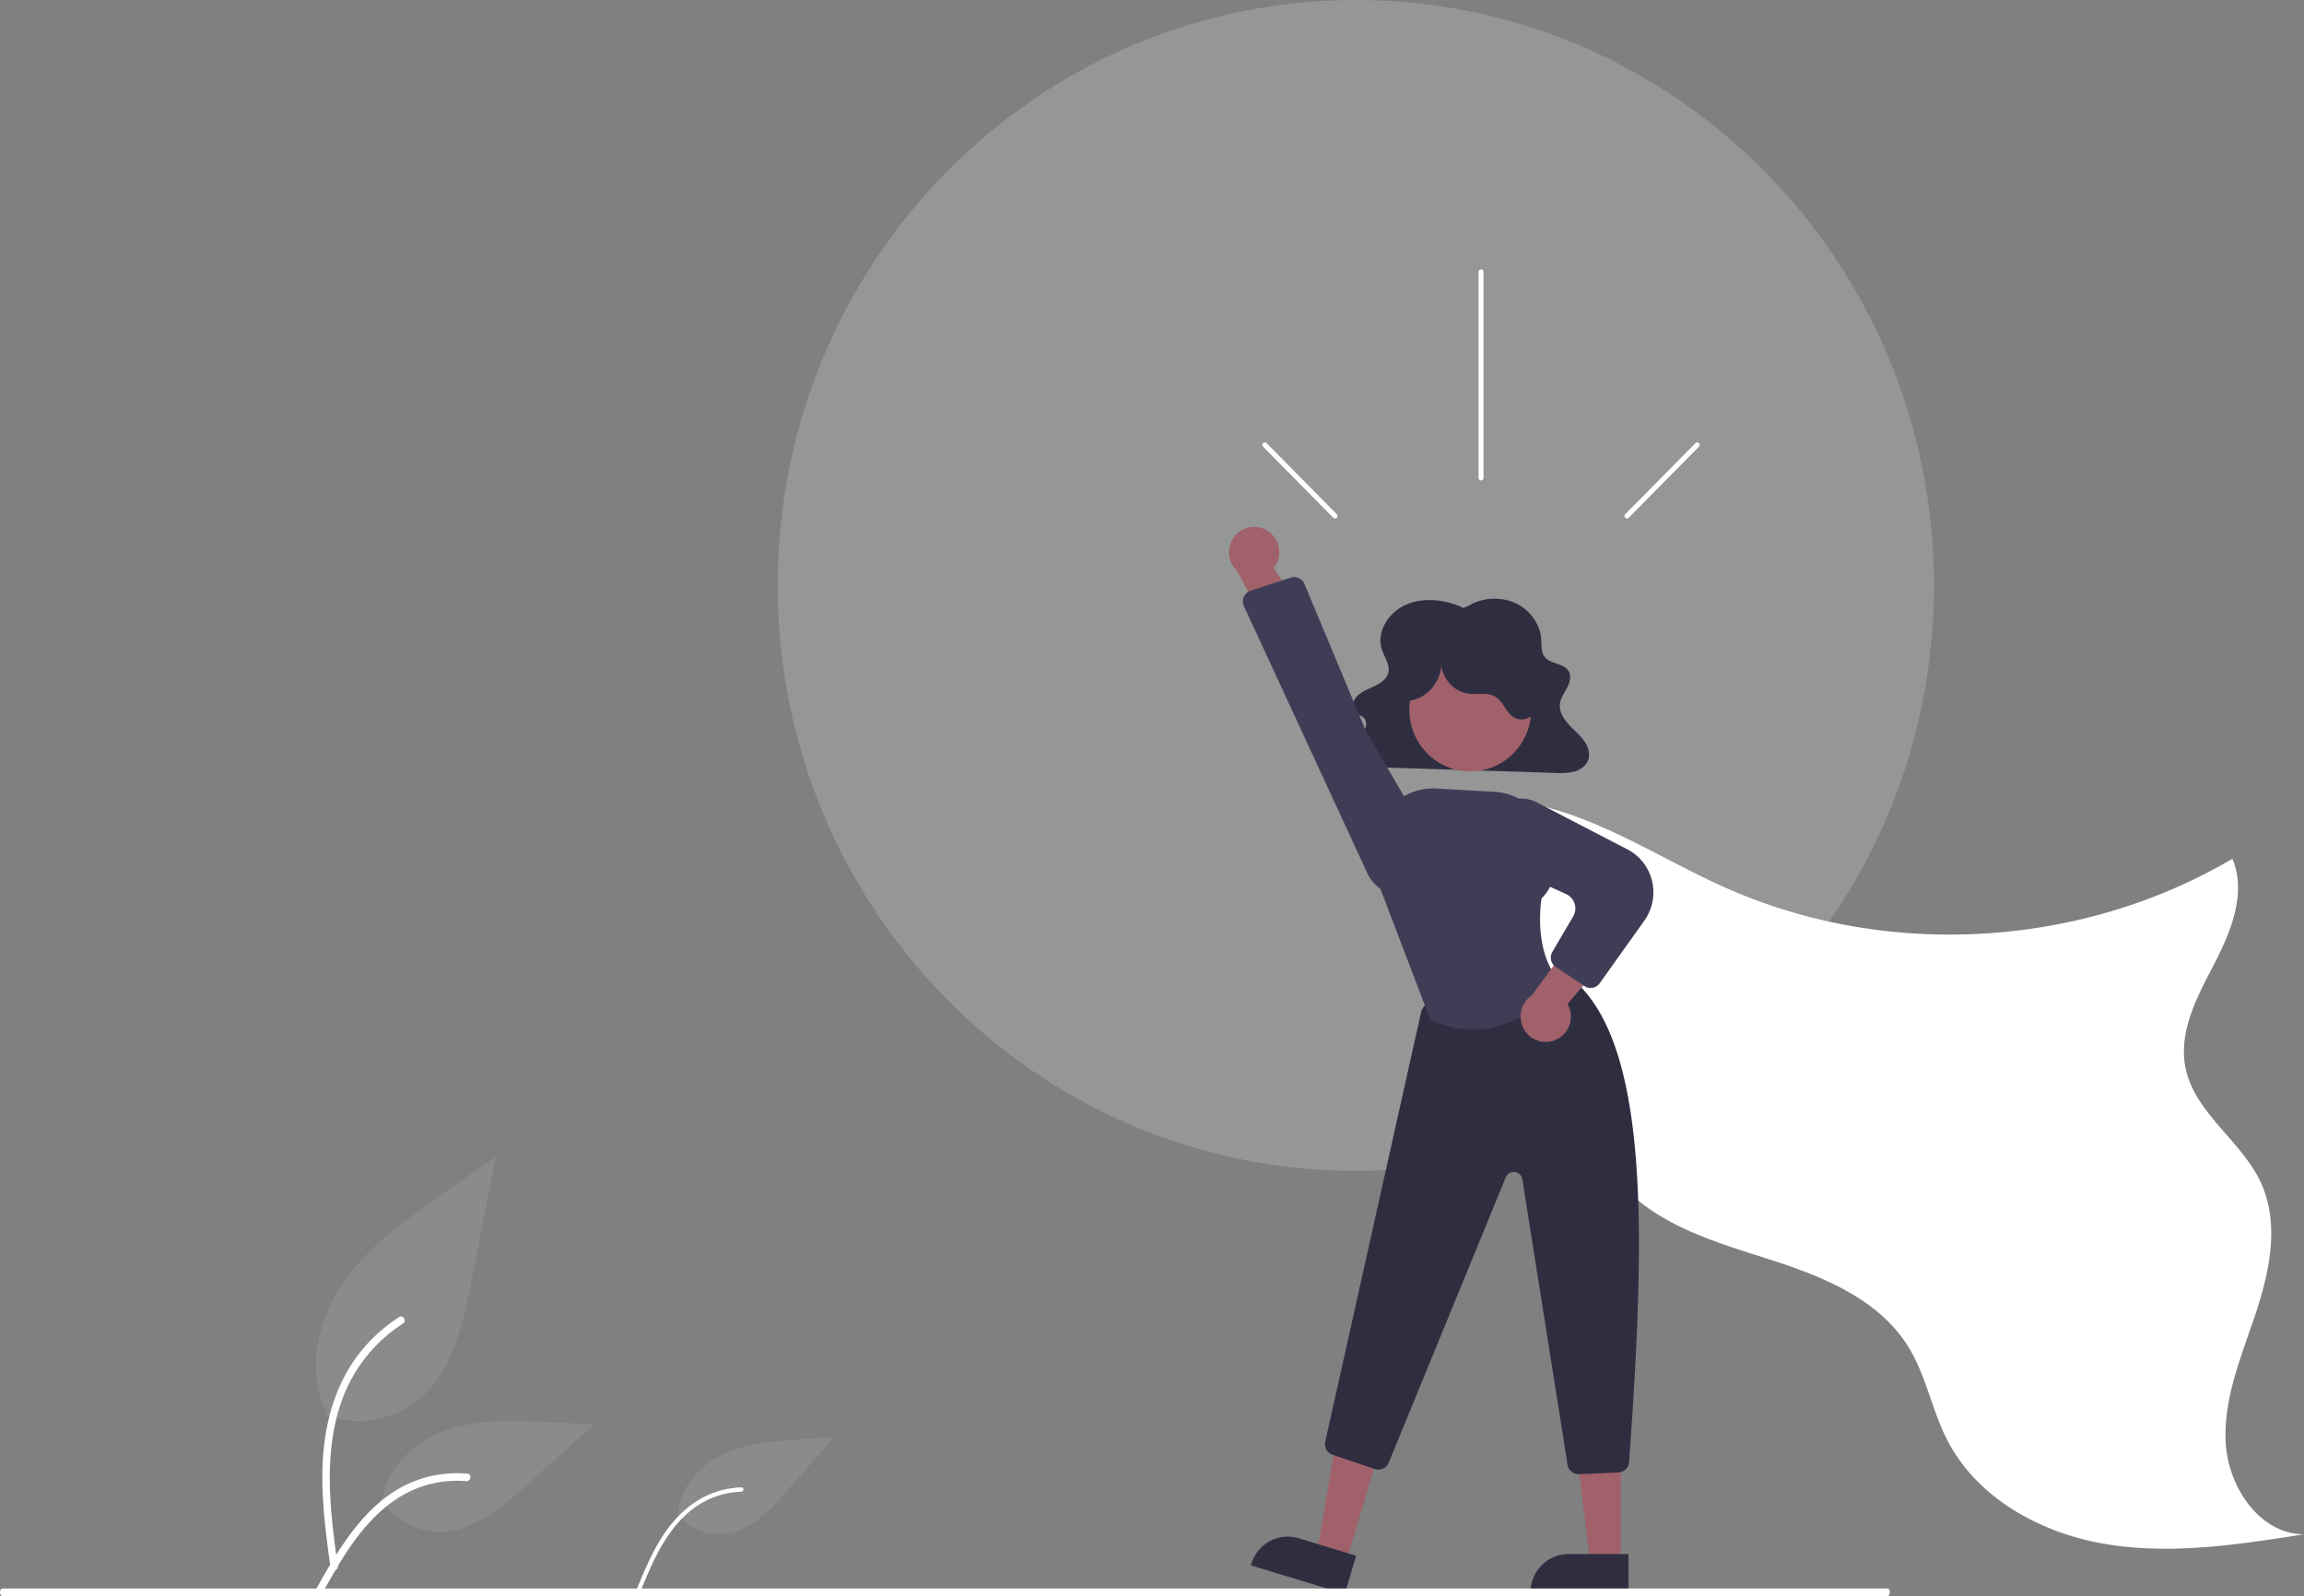 <svg width="306" height="212" fill="none" xmlns="http://www.w3.org/2000/svg"><rect width="100%" height="100%" fill="#808080" stroke="none"/><path d="M180.071 155.526c42.408 0 76.787-34.816 76.787-77.763S222.479 0 180.071 0c-42.407 0-76.786 34.816-76.786 77.763s34.379 77.763 76.786 77.763Z" fill="#EFF3F2" fill-opacity=".2"/><path d="M43.307 188.014a12.71 12.71 0 0 0 6.503.54 12.8 12.8 0 0 0 5.929-2.757c4.354-3.701 5.719-9.799 6.83-15.444l3.285-16.7-6.878 4.797c-4.947 3.449-10.005 7.009-13.43 12.005-3.425 4.996-4.92 11.816-2.168 17.222" fill="#EFF3F2" fill-opacity=".1"/><path d="M43.895 208.232c-.696-5.135-1.412-10.337-.924-15.527.434-4.61 1.823-9.113 4.65-12.804a21.12 21.12 0 0 1 5.396-4.952c.54-.345 1.036.521.499.864a20.196 20.196 0 0 0-7.909 9.664c-1.722 4.436-1.998 9.271-1.702 13.982.18 2.85.56 5.68.943 8.507a.525.525 0 0 1-.052.377.514.514 0 0 1-.293.239.496.496 0 0 1-.608-.35Z" fill="#fff"/><path d="M89.967 201.159a7.34 7.34 0 0 0 3.044 2.164 7.245 7.245 0 0 0 3.7.375c3.194-.549 5.601-3.148 7.754-5.6l6.368-7.251-4.747.35c-3.414.252-6.914.526-10.02 1.982-3.106 1.457-5.782 4.374-5.968 7.835" fill="#EFF3F2" fill-opacity=".1"/><path d="M84.501 211.271c1.12-2.728 2.248-5.494 3.966-7.904 1.525-2.14 3.49-3.948 5.93-4.938a11.844 11.844 0 0 1 4.063-.859c.364-.013.361.558 0 .57a11.311 11.311 0 0 0-6.64 2.443c-2.11 1.678-3.621 3.975-4.816 6.378-.723 1.453-1.342 2.956-1.958 4.458a.29.29 0 0 1-.345.202.29.29 0 0 1-.2-.35Z" fill="#fff"/><path d="M50.6 199.145a9.518 9.518 0 0 0 3.57 3.253 9.38 9.38 0 0 0 4.688 1.063c4.18-.201 7.664-3.155 10.8-5.96l9.279-8.296-6.14-.298c-4.417-.214-8.947-.413-13.152.966-4.207 1.379-8.086 4.698-8.855 9.107" fill="#EFF3F2" fill-opacity=".1"/><path d="M41.928 211.185c3.35-6.005 7.237-12.678 14.182-14.811a15.638 15.638 0 0 1 5.965-.624c.634.055.476 1.044-.157.989a14.565 14.565 0 0 0-9.52 2.55c-2.683 1.851-4.773 4.423-6.542 7.151-1.084 1.671-2.054 3.413-3.025 5.152-.31.556-1.217.155-.903-.407Zm144.71-102.49c6.662-3.708 14.954-2.964 22.133-.429 7.179 2.536 13.684 6.69 20.655 9.762 21.302 9.389 46.977 7.875 67.06-3.954 1.899 4.474-.138 9.592-2.377 13.902-2.238 4.311-4.789 8.983-3.867 13.763 1.179 6.116 7.511 9.784 10.077 15.448 2.436 5.377 1.128 11.692-.74 17.297-1.869 5.606-4.294 11.253-3.976 17.16.317 5.907 4.555 12.154 10.397 12.158-8.657 1.363-17.485 2.726-26.137 1.33-8.652-1.396-17.258-6.03-21.275-13.915-2.008-3.941-2.782-8.473-5.088-12.243-3.928-6.421-11.466-9.441-18.578-11.717s-14.723-4.468-19.731-10.066c-4.771-5.334-6.282-12.765-8.81-19.491-4.257-11.261-11.652-21.027-21.285-28.112" fill="#fff"/><path d="M194.357 80.749c-2.339-1.102-5.21-1.464-7.59-.44s-4.002 3.649-3.233 5.971c.349 1.053 1.144 2.089.834 3.153-.238.818-1.07 1.359-1.886 1.743-.816.384-1.709.707-2.3 1.355-.59.649-.713 1.764.024 2.267.243.166.547.244.783.419a1.266 1.266 0 0 1 .383 1.409 2.965 2.965 0 0 1-.939 1.251c-.837.732-1.944 1.569-1.684 2.607.097.277.258.527.47.728a1.8 1.8 0 0 0 .748.426c.581.169 1.184.25 1.789.239l24.705.788a9.243 9.243 0 0 0 2.44-.138 2.875 2.875 0 0 0 1.915-1.303c.473-.887.163-1.98-.422-2.808-.584-.828-1.411-1.481-2.094-2.242-.683-.76-1.242-1.71-1.122-2.692.097-.787.609-1.467.977-2.182.368-.714.581-1.608.105-2.265-.671-.927-2.283-.843-3.046-1.707-.576-.651-.465-1.59-.522-2.43-.138-2.021-1.52-3.93-3.487-4.817a6.787 6.787 0 0 0-6.246.431l-.602.237Z" fill="#2F2E41"/><path d="m178.745 207.623-3.869-1.177 2.643-15.675 5.711 1.737-4.485 15.115Z" fill="#A0616A"/><path d="m178.605 211.722-12.476-3.796.047-.16a5.17 5.17 0 0 1 .928-1.77c.421-.522.94-.955 1.526-1.275a5.037 5.037 0 0 1 1.892-.587 5.023 5.023 0 0 1 1.969.192h.001l7.62 2.318-1.507 5.078Z" fill="#2F2E41"/><path d="M215.259 207.756h-4.04l-1.922-15.782h5.963l-.001 15.782Z" fill="#A0616A"/><path d="M216.289 211.722h-13.027v-.167c0-.674.131-1.342.386-1.965a5.142 5.142 0 0 1 1.099-1.666 5.066 5.066 0 0 1 1.645-1.113 5.017 5.017 0 0 1 1.94-.391h7.957v5.302Zm-6.638-15.903c-.353 0-.694-.128-.962-.359a1.511 1.511 0 0 1-.502-.905l-5.999-37.899a1.175 1.175 0 0 0-.34-.658 1.15 1.15 0 0 0-.664-.317 1.137 1.137 0 0 0-.718.152 1.162 1.162 0 0 0-.482.56l-15.542 37.892c-.145.35-.415.631-.755.789a1.473 1.473 0 0 1-1.084.06l-5.614-1.895a1.485 1.485 0 0 1-.824-.687 1.512 1.512 0 0 1-.153-1.069l12.737-57.078a1.508 1.508 0 0 1 1.111-1.132l17.082-4.015a1.476 1.476 0 0 1 1.222.256c11.247 8.277 10.297 35.318 8.201 64.68a1.51 1.51 0 0 1-.446.969 1.474 1.474 0 0 1-.969.424l-5.234.23a1.455 1.455 0 0 1-.065.002Z" fill="#2F2E41"/><path d="M195.271 102.47c4.471 0 8.095-3.67 8.095-8.197 0-4.527-3.624-8.197-8.095-8.197-4.47 0-8.094 3.67-8.094 8.197 0 4.528 3.624 8.197 8.094 8.197Z" fill="#A0616A"/><path d="M195.621 136.758a13.004 13.004 0 0 1-5.61-1.313l-.061-.028-.024-.063-7.259-19.049-.139-3.31a8.025 8.025 0 0 1 .538-3.242 7.945 7.945 0 0 1 1.789-2.743 7.814 7.814 0 0 1 2.734-1.773 7.753 7.753 0 0 1 3.208-.499l7.708.44a7.791 7.791 0 0 1 5.237 2.457 7.994 7.994 0 0 1 2.157 5.423c.2.389 1.622 3.435-1.165 6.296-.104.651-1.078 7.425 2.6 11.149l.103.105-.09.116c-.059.076-4.782 6.033-11.726 6.034Z" fill="#3F3D56"/><path d="M206.444 138.196a3.29 3.29 0 0 0 1.212-.78 3.365 3.365 0 0 0 .96-2.668 3.371 3.371 0 0 0-.433-1.387l7.698-9.026-6.068-.8-6.38 8.694a3.375 3.375 0 0 0-1.37 1.955 3.409 3.409 0 0 0 .259 2.383 3.346 3.346 0 0 0 1.755 1.608c.76.3 1.602.308 2.367.021Z" fill="#A0616A"/><path d="M211.258 131.229c-.29 0-.573-.086-.814-.247l-3.807-2.529a1.511 1.511 0 0 1-.461-2.024l2.756-4.69a2.114 2.114 0 0 0-.233-2.463 2.08 2.08 0 0 0-.698-.518l-7.918-3.595a4.75 4.75 0 0 1-2.255-2.182 4.84 4.84 0 0 1-.419-3.129 4.779 4.779 0 0 1 .903-1.962 4.701 4.701 0 0 1 1.669-1.353 4.632 4.632 0 0 1 4.162.059l12.013 6.234a6.366 6.366 0 0 1 2.085 1.738 6.48 6.48 0 0 1 .158 7.704l-5.939 8.333a1.483 1.483 0 0 1-1.202.624Z" fill="#3F3D56"/><path d="M186.991 93.109c2.556-.208 4.678-2.794 4.412-5.377a4.377 4.377 0 0 0 1.005 2.918 4.273 4.273 0 0 0 2.667 1.502c1.173.131 2.458-.228 3.479.37 1.13.664 1.492 2.276 2.669 2.849 1.138.553 2.583-.202 3.145-1.346.563-1.145.425-2.52.052-3.742a10.585 10.585 0 0 0-2.808-4.566 10.39 10.39 0 0 0-4.664-2.574 10.303 10.303 0 0 0-5.311.086 10.4 10.4 0 0 0-4.581 2.724c-1.075 1.095-1.928 2.49-2.067 4.028-.138 1.537.566 3.205 1.93 3.896l.072-.768Z" fill="#2F2E41"/><path d="M168.16 70.402a3.357 3.357 0 0 1 1.673 2.279 3.396 3.396 0 0 1-.65 2.762l6.314 10.067-6.119-.106-5.058-9.544a3.41 3.41 0 0 1-.474-4.456 3.333 3.333 0 0 1 1.969-1.331 3.296 3.296 0 0 1 2.345.329Z" fill="#A0616A"/><path d="m173.249 77.571 8.131 19.458 8.526 14.64a4.79 4.79 0 0 1 .327 4.128 4.747 4.747 0 0 1-1.182 1.755 4.656 4.656 0 0 1-1.822 1.055 4.644 4.644 0 0 1-3.254-.217 4.733 4.733 0 0 1-2.332-2.309l-16.43-35.555a1.51 1.51 0 0 1-.017-1.236 1.502 1.502 0 0 1 .906-.83l5.328-1.733a1.46 1.46 0 0 1 1.213.137c.272.164.484.412.606.707Z" fill="#3F3D56"/><path d="M250.669 212H.331c-.088 0-.172-.053-.234-.146A.652.652 0 0 1 0 211.5c0-.133.035-.26.097-.354.062-.093.146-.146.234-.146H250.67c.088 0 .172.053.234.146a.653.653 0 0 1 .097.354c0 .133-.035.26-.097.354-.062.093-.146.146-.234.146ZM197.027 36.116v27.367a.336.336 0 0 1-.097.236.327.327 0 0 1-.466 0 .335.335 0 0 1-.096-.236V36.116a.328.328 0 1 1 .659 0Zm28.614 23.217-9.322 9.44a.324.324 0 0 1-.465 0 .335.335 0 0 1-.001-.472l9.322-9.44a.32.32 0 0 1 .233-.098.326.326 0 0 1 .233.097.337.337 0 0 1 0 .473Zm-57.887 0 9.321 9.44a.328.328 0 0 0 .563-.236.335.335 0 0 0-.097-.236l-9.321-9.44a.335.335 0 0 0-.233-.098.327.327 0 0 0-.305.206.33.33 0 0 0 0 .256.34.34 0 0 0 .072.108Z" fill="#fff"/></svg>